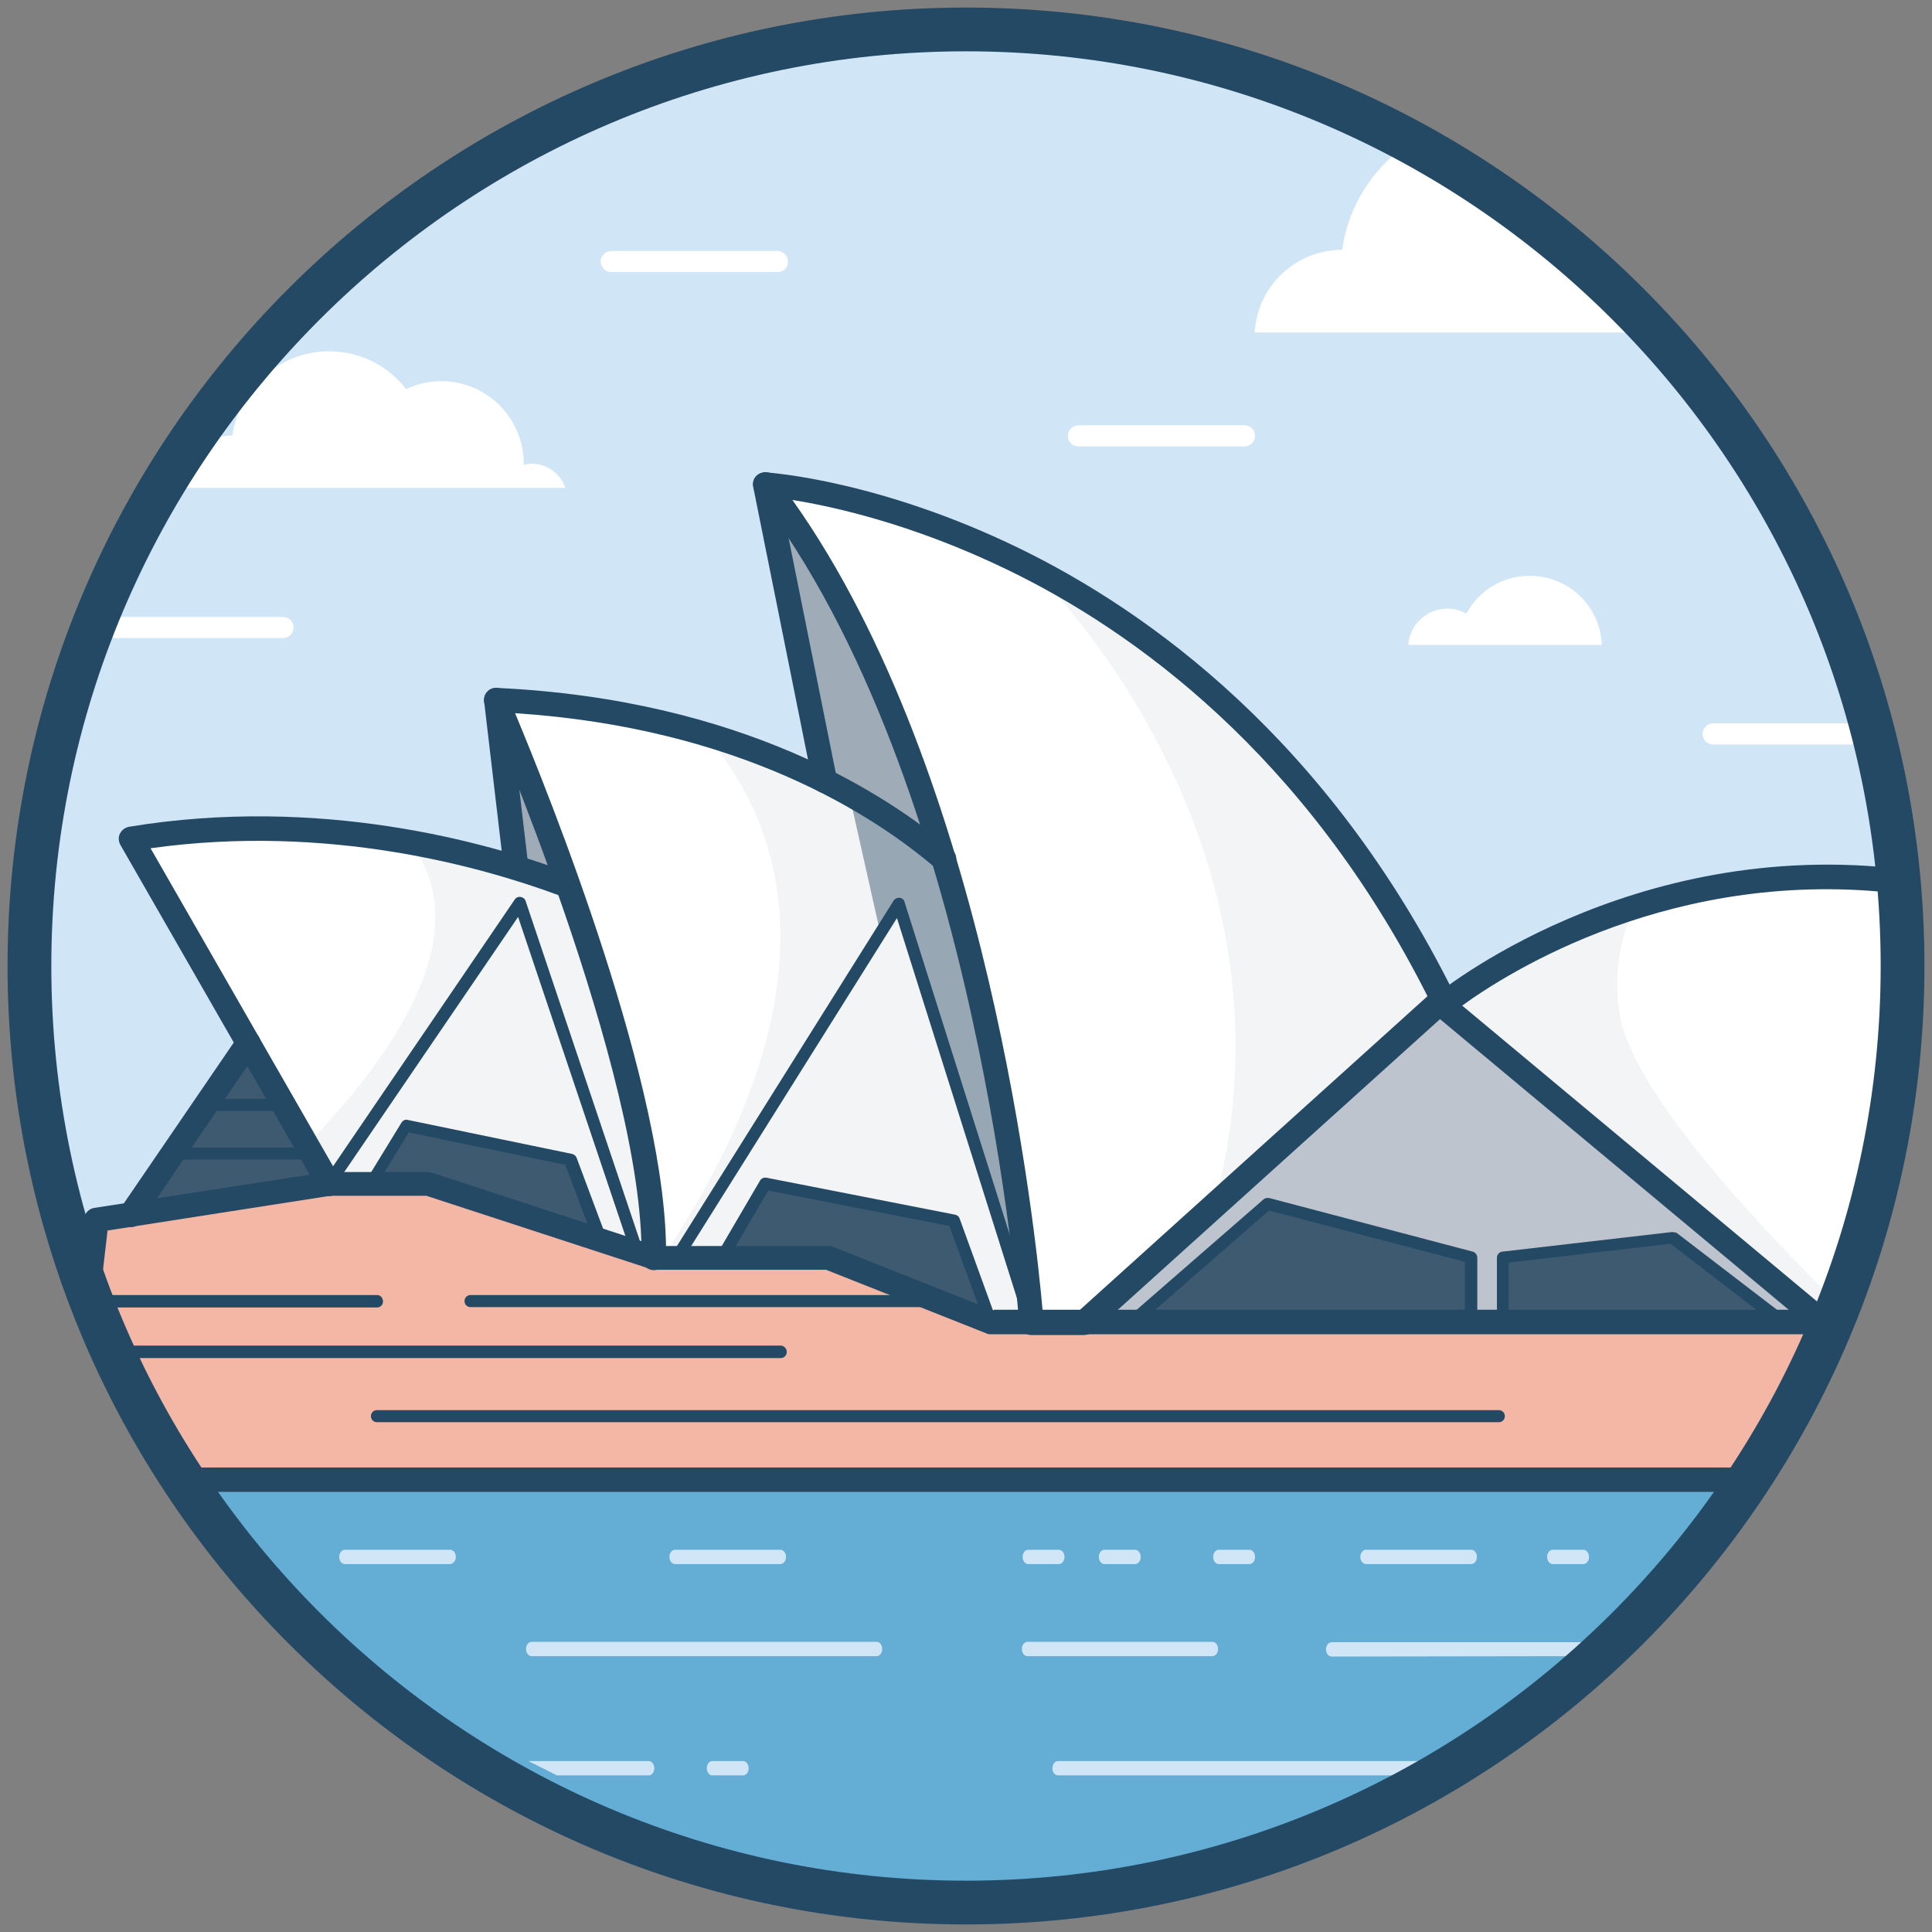<?xml version="1.0" ?><!DOCTYPE svg  PUBLIC '-//W3C//DTD SVG 1.1//EN'  'http://www.w3.org/Graphics/SVG/1.1/DTD/svg11.dtd'><svg enable-background="new 0 0 512 512" id="Layer_1" version="1.1" viewBox="0 0 512 512" xml:space="preserve" xmlns="http://www.w3.org/2000/svg" xmlns:xlink="http://www.w3.org/1999/xlink"><rect x="0" y="0" width="512" height="512" fill="#808080" stroke="none"/><g><circle cx="256" cy="256" fill="#D0E5F6" r="248.2"/><path d="M50.6,395.4c44.7,65.7,120,108.8,205.4,108.8s160.7-43.1,205.4-108.8H50.6z" fill="#64ADD5"/><g><path d="M384.4,466.7h-104c-0.8,0-1.5,0.8-1.5,1.9s0.7,1.9,1.5,1.9h100.3C381.8,469.1,383,467.9,384.4,466.7z" fill="#D0E5F6"/></g><g><path d="M196.9,470.5h-8.1c-0.8,0-1.5-0.8-1.5-1.9s0.7-1.9,1.5-1.9h8.1c0.8,0,1.5,0.8,1.5,1.9    S197.7,470.5,196.9,470.5z" fill="#D0E5F6"/></g><g><path d="M300.8,414.5h-8.1c-0.8,0-1.5-0.8-1.5-1.9s0.7-1.9,1.5-1.9h8.1c0.8,0,1.5,0.8,1.5,1.9    S301.6,414.5,300.8,414.5z" fill="#D0E5F6"/></g><g><path d="M331.1,414.5H323c-0.8,0-1.5-0.8-1.5-1.9s0.7-1.9,1.5-1.9h8.1c0.8,0,1.5,0.8,1.5,1.9    S331.9,414.5,331.1,414.5z" fill="#D0E5F6"/></g><g><path d="M419.6,414.5h-8.1c-0.8,0-1.5-0.8-1.5-1.9s0.7-1.9,1.5-1.9h8.1c0.8,0,1.5,0.8,1.5,1.9    S420.4,414.5,419.6,414.5z" fill="#D0E5F6"/></g><g><path d="M280.6,414.5h-8.1c-0.8,0-1.5-0.8-1.5-1.9s0.7-1.9,1.5-1.9h8.1c0.8,0,1.5,0.8,1.5,1.9    S281.4,414.5,280.6,414.5z" fill="#D0E5F6"/></g><g><path d="M419.2,438.9c0.7-0.6,1.1-1,1.3-1.1c0.5-0.6,1-1.1,1.4-1.6c0.3-0.3,0.6-0.7,0.9-1h-69.9    c-0.8,0-1.5,0.8-1.5,1.9s0.7,1.9,1.5,1.9L419.2,438.9C419.2,438.9,419.2,438.9,419.2,438.9z" fill="#D0E5F6"/></g><g><path d="M147.6,470.5h24.3c0.8,0,1.5-0.8,1.5-1.9s-0.7-1.9-1.5-1.9H140C142.6,468,145.1,469.2,147.6,470.5z" fill="#D0E5F6"/></g><g><path d="M321.3,438.9h-49c-0.8,0-1.5-0.8-1.5-1.9s0.7-1.9,1.5-1.9h49c0.8,0,1.5,0.8,1.5,1.9    S322.1,438.9,321.3,438.9z" fill="#D0E5F6"/></g><g><path d="M232.3,438.9h-91.4c-0.8,0-1.5-0.8-1.5-1.9s0.7-1.9,1.5-1.9h91.4c0.8,0,1.5,0.8,1.5,1.9    S233.1,438.9,232.3,438.9z" fill="#D0E5F6"/></g><g><path d="M119.2,414.5H91.4c-0.8,0-1.5-0.8-1.5-1.9s0.7-1.9,1.5-1.9h27.9c0.8,0,1.5,0.8,1.5,1.9    S120,414.5,119.2,414.5z" fill="#D0E5F6"/></g><g><path d="M389.9,414.5H362c-0.8,0-1.5-0.8-1.5-1.9s0.7-1.9,1.5-1.9h27.9c0.8,0,1.5,0.8,1.5,1.9    S390.7,414.5,389.9,414.5z" fill="#D0E5F6"/></g><g><path d="M206.8,414.5h-27.9c-0.8,0-1.5-0.8-1.5-1.9s0.7-1.9,1.5-1.9h27.9c0.8,0,1.5,0.8,1.5,1.9    S207.6,414.5,206.8,414.5z" fill="#D0E5F6"/></g><g><g><polygon fill="#3E5A71" points="34.7,321.9 73.8,264.7 96.3,325.7    "/></g><g><polygon fill="#9FACB8" points="131.4,185.5 140.8,264.7 192.1,264.7 171.4,210.5    "/></g><g><path d="M161.8,239.4c0,0-57.4-28.6-127.1-17.2l52.5,91.5h11.1l9.4-15.5l43.5,9l7.4,19.6l14.8,6.5l18.9-22.9     L161.8,239.4z" fill="#FFFFFF"/></g><g><polygon fill="#3E5A71" points="98.2,313.8 107.1,299.2 151.1,307.2 158.9,328.7 113.4,313.8    "/></g><g opacity="0.3"><path d="M161.8,239.4c0,0-21.2-10.5-53.4-16.3c9.9,12.2,15.2,36.6-27.1,80.3l5.9,10.3h11.1l9.4-15.5l43.5,9     l7.4,19.6l14.8,6.5l18.9-22.9L161.8,239.4z" fill="#D3DAE2"/></g><g><polygon fill="#9FACB8" points="202.8,128.3 230.8,268 292.6,250 259.6,176.4    "/></g><g><path d="M259.4,236.6c0,0-38.5-47.1-127.9-51.1c0,0,42.6,98,41.8,147.9h18l11.5-19.6l50,9.8l9.8,27h19.7     L259.4,236.6z" fill="#FFFFFF"/></g><g><path d="M483.8,348.8c2.9-7.8,5.5-15.7,7.8-23.7c4.3-15,7.4-30.3,9.8-45.7c0-0.1,0-0.2,0-0.2c0.2-2,0.5-4,0.7-6     c0.4-4,0.8-8,1.1-12c0.5-7.8,0.8-15.6,0.8-23.4c0-1.4,0.1-2.7,0.3-4.1c-72.3-9-121.9,32.8-121.9,32.8l100.8,84.1     C483.3,349.9,483.6,349.4,483.8,348.8z" fill="#FFFFFF"/></g><g><path d="M262.6,350.5l-43.2-17.2h-46.2l-59.9-19.6H87.2l-61.7,9.6l-1.6,14.4c1.3,5.1,2.8,10.1,4.4,15.1     c0.9,2.9,1.9,5.7,3,8.5c0.3,0.7,2,5.3,2.7,7.2c0.6,1.4,3,6.7,3.4,7.5c1.3,2.7,2.6,5.4,4,8c1.3,2.5,2.7,5,4.2,7.4     c0.1,0.2,0.3,0.4,0.5,0.7h415.4c6-9.2,11.4-18.7,16.1-28.7c0.4-0.9,3.7-8.5,3.6-8c0.7-1.7,1.3-3.3,1.9-5H262.6z" fill="#F4B7A5"/></g><g opacity="0.3"><path d="M483.8,348.8c0.6-1.6,1.2-3.2,1.7-4.8c-22.4-22.2-53.7-56.2-56.4-75.9c-1.6-12,0.8-21.1,4.3-27.8     c-31.9,10.1-51.1,26.2-51.1,26.2l100.8,84.1C483.3,349.9,483.6,349.4,483.8,348.8z" fill="#D3DAE2"/></g><g><polygon fill="#3E5A71" points="192,332.2 202.8,313.8 252.8,323.6 262.6,350.5 219.4,333.4    "/></g><g><polygon fill="#3E5A71" points="295.8,349.9 344.9,305.7 393.1,327.8 444.3,323.5 476,350.5    "/></g><g><path d="M483.1,350.5C483.1,350.5,483.1,350.5,483.1,350.5l-100.8-85.8l-95.1,85.8h12.7l36-31.3l53.9,14.2v17.2     h8.4v-17.2l45-5.2l29.2,22.4H483.1z" fill="#BDC4CE"/></g><g opacity="0.3"><path d="M259.4,236.6c0,0-22.4-27.3-72.6-42.1c21.8,25.3,35.2,69-11.2,138.8h15.8l11.5-19.6l50,9.8l9.8,27h19.7     L259.4,236.6z" fill="#D3DAE2"/></g><g><path d="M202.8,128.3c0,0,115.6,7.4,179.6,136.4l-95.1,85.8h-13.9C273.3,350.5,263.5,206.7,202.8,128.3z" fill="#FFFFFF"/></g><g opacity="0.3"><path d="M273.3,150.5c0.3,0.2,74.8,70.8,48.5,168.9l60.6-54.6C351.7,202.9,309.2,169,273.3,150.5z" fill="#D3DAE2"/></g><g opacity="0.5"><path d="M273.3,350.5l-35-111.1l-5,7.9l-8.3-37l14.7,9.2l10.5,8.1C250.1,227.7,275,338.8,273.3,350.5z" fill="#3E5A71"/></g></g><g><g><path d="M34.7,325.2c-0.6,0-1.3-0.2-1.8-0.6c-1.5-1-1.9-3-0.9-4.5l31.1-45.5c1-1.5,3-1.9,4.5-0.9     c1.5,1,1.9,3,0.9,4.5l-31.1,45.5C36.8,324.7,35.7,325.2,34.7,325.2z" fill="#244964"/></g><g><path d="M136.7,233c-1.6,0-3-1.2-3.2-2.9l-5.2-44.2c-0.2-1.8,1.1-3.4,2.9-3.6c1.7-0.2,3.4,1.1,3.6,2.9l5.2,44.2     c0.2,1.8-1.1,3.4-2.9,3.6C136.9,233,136.8,233,136.7,233z" fill="#244964"/></g><g><path d="M173.3,335c-0.2,0-0.4,0-0.7-0.1l-14.8-6.5c-0.4-0.2-0.7-0.5-0.9-0.9l-7.1-18.8l-41.5-8.6l-8.8,14.5     c-0.3,0.5-0.8,0.8-1.4,0.8H87.2c-0.9,0-1.6-0.7-1.6-1.6s0.7-1.6,1.6-1.6h10.2l9-14.7c0.4-0.6,1-0.9,1.7-0.7l43.5,9     c0.5,0.1,1,0.5,1.2,1l7.1,19l14.1,6.3c0.8,0.4,1.2,1.3,0.8,2.1C174.5,334.6,173.9,335,173.3,335z" fill="#244964"/></g><g><path d="M87.2,317c-1.1,0-2.2-0.6-2.8-1.6l-52.5-91.5c-0.5-0.9-0.6-2.1-0.1-3c0.5-1,1.4-1.6,2.4-1.8     c50.5-8.3,94.6,4,116.3,12.1c1.7,0.6,2.5,2.5,1.9,4.2c-0.6,1.7-2.5,2.5-4.2,1.9c-20.5-7.6-61.2-19.1-108.3-12.5L90,312.1     c0.9,1.6,0.4,3.5-1.2,4.4C88.3,316.9,87.7,317,87.2,317z" fill="#244964"/></g><g><path d="M218.6,210.2c-1.5,0-2.9-1.1-3.2-2.6L199.6,129c-0.4-1.8,0.8-3.5,2.6-3.8c1.8-0.4,3.5,0.8,3.8,2.5     l15.8,78.7c0.4,1.8-0.8,3.5-2.6,3.8C219,210.2,218.8,210.2,218.6,210.2z" fill="#244964"/></g><g><path d="M481.9,353.5c0.6-1.6,1.2-3.1,1.8-4.7c0.2-0.5,0.4-1,0.6-1.6l-96.8-80.7c11.8-8.6,56.3-37.1,116.5-29.6     c0.1-2.2,0.3-4.4,0.8-6.5c-73-9-124,33-124.6,33.5c-0.7,0.6-1.2,1.5-1.2,2.5c0,1,0.4,1.9,1.2,2.5L481.1,353     C481.4,353.2,481.6,353.4,481.9,353.5z" fill="#244964"/></g><g><path d="M44.1,388.9c0.5,0.8,1,1.7,1.5,2.5c0.4,0.6,1.7,2.4,2.7,4h410.9c1.5-2.1,2.9-4.3,4.3-6.5H44.1z" fill="#244964"/><path d="M263.3,347.3l-42.6-16.9c-0.4-0.2-0.8-0.2-1.2-0.2h-45.6l-59.4-19.4c-0.3-0.1-0.7-0.2-1-0.2H87.2     c-0.2,0-0.3,0-0.5,0L25,320.1c-1.4,0.2-2.6,1.4-2.7,2.8l-0.8,7c0.6,1.4,1.1,2.9,1.5,4.4c0.9,3.9,2,7.7,3.1,11.5     c0.1-0.2,0.1-0.5,0.2-0.7l2.2-19l59-9.2h25.5l59.4,19.4c0.3,0.1,0.7,0.2,1,0.2h45.5l42.6,16.9c0.4,0.2,0.8,0.2,1.2,0.2h219.2     c0.7-1.7,1.3-3.3,1.9-5c0.2-0.5,0.4-1,0.6-1.5H263.3z" fill="#244964"/></g><g><path d="M168.9,333.6c-0.7,0-1.3-0.4-1.5-1.1L137.3,243l-48.8,71.6c-0.5,0.7-1.5,0.9-2.3,0.4     c-0.7-0.5-0.9-1.5-0.4-2.3l50.6-74.3c0.3-0.5,0.9-0.8,1.6-0.7c0.6,0.1,1.1,0.5,1.3,1.1l31.1,92.5c0.3,0.9-0.2,1.8-1,2.1     C169.3,333.5,169.1,333.6,168.9,333.6z" fill="#244964"/></g><g><path d="M472.4,352.1h10c0.4-1.1,0.9-2.2,1.3-3.3l-100.4-85.4c-0.6-0.5-1.5-0.5-2.1,0l-95.1,85.8     c-0.5,0.5-0.7,1.2-0.4,1.8c0.2,0.6,0.8,1,1.5,1h12.7c0.4,0,0.8-0.1,1.1-0.4l35.3-30.8l51.9,13.6v15.9c0,0.9,0.7,1.6,1.6,1.6h8.4     c0.9,0,1.6-0.7,1.6-1.6v-15.7l42.9-5l28.6,22C471.7,352,472.1,352.1,472.4,352.1z M443.1,326.5l-45,5.2c-0.8,0.1-1.4,0.8-1.4,1.6     v15.5h-5.2v-15.5c0-0.7-0.5-1.4-1.2-1.6l-53.9-14.2c-0.5-0.1-1.1,0-1.5,0.3l-35.5,30.9h-7.8l90.9-82l96.4,82H473l-28.7-22     C443.9,326.6,443.5,326.5,443.1,326.5z" fill="#244964"/></g><g><path d="M273.3,352.1c-0.7,0-1.3-0.4-1.6-1.1l-34-107.7l-57.1,91c-0.5,0.8-1.5,1-2.2,0.5c-0.8-0.5-1-1.5-0.5-2.2     l58.9-93.9c0.3-0.5,0.9-0.8,1.6-0.8c0.6,0.1,1.2,0.5,1.3,1.1L274.8,350c0.3,0.9-0.2,1.8-1.1,2     C273.6,352.1,273.5,352.1,273.3,352.1z" fill="#244964"/></g><g><path d="M206.9,356.6H29.6c0.4,1.1,0.7,2.2,1.1,3.3h176.2c0.9,0,1.6-0.7,1.6-1.6S207.8,356.6,206.9,356.6z" fill="#244964"/></g><g><path d="M99.9,343.2H25.3c0.3,1.1,0.7,2.2,1,3.3h73.6c0.9,0,1.6-0.7,1.6-1.6C101.5,343.9,100.8,343.2,99.9,343.2z     " fill="#244964"/></g><g><path d="M244.8,346.4H124.7c-0.9,0-1.6-0.7-1.6-1.6s0.7-1.6,1.6-1.6h120.1c0.9,0,1.6,0.7,1.6,1.6     S245.7,346.4,244.8,346.4z" fill="#244964"/></g><g><path d="M397.2,376.9H99.9c-0.9,0-1.6-0.7-1.6-1.6s0.7-1.6,1.6-1.6h297.3c0.9,0,1.6,0.7,1.6,1.6     S398.1,376.9,397.2,376.9z" fill="#244964"/></g><g><path d="M81.3,307.3H45.8c-0.9,0-1.6-0.7-1.6-1.6s0.7-1.6,1.6-1.6h35.5c0.9,0,1.6,0.7,1.6,1.6     S82.2,307.3,81.3,307.3z" fill="#244964"/></g><g><path d="M75.2,294.4H54.6c-0.9,0-1.6-0.7-1.6-1.6c0-0.9,0.7-1.6,1.6-1.6h20.5c0.9,0,1.6,0.7,1.6,1.6     C76.8,293.7,76.1,294.4,75.2,294.4z" fill="#244964"/></g><g><path d="M287.2,353.8h-13.9c-1.7,0-3.1-1.3-3.2-3c-0.1-1.4-10.5-143.7-69.8-220.4c-0.8-1-0.9-2.4-0.3-3.5     c0.6-1.1,1.8-1.8,3.1-1.7c1.2,0.1,30,2.1,67,20.1c34.1,16.6,81.8,50.6,115.3,118.1c0.6,1.3,0.3,2.9-0.7,3.9l-95.1,85.8     C288.8,353.5,288,353.8,287.2,353.8z M276.3,347.3h9.7l92.3-83.3C345.8,199.6,300,167,267.2,151.1     c-25.1-12.2-46.5-16.9-57.2-18.6C261.8,205.4,274.5,326.6,276.3,347.3z" fill="#244964"/></g><g><path d="M262.6,352.1c-0.7,0-1.3-0.4-1.5-1.1l-9.5-26.1l-48-9.4l-10.9,18.6c-0.3,0.5-0.8,0.8-1.4,0.8h-18     c-0.9,0-1.6-0.7-1.6-1.6c0-0.9,0.7-1.6,1.6-1.6h17.1l11-18.8c0.3-0.6,1-0.9,1.7-0.8l50,9.8c0.6,0.1,1,0.5,1.2,1l9.8,27     c0.3,0.8-0.1,1.8-1,2.1C263,352.1,262.8,352.1,262.6,352.1z" fill="#244964"/></g><g><path d="M173.3,336.6C173.2,336.6,173.2,336.6,173.3,336.6c-1.9,0-3.3-1.5-3.3-3.3     c0.8-48.6-41.1-145.5-41.5-146.5c-0.4-1-0.3-2.2,0.3-3.1c0.6-0.9,1.7-1.5,2.8-1.4c64.9,3,103.5,28.2,120.7,42.9     c1.4,1.2,1.5,3.2,0.3,4.6c-1.2,1.4-3.2,1.5-4.6,0.3c-16.1-13.8-51.7-37.2-111.5-41.1c8.6,20.6,40.8,100.2,40,144.4     C176.5,335.2,175,336.6,173.3,336.6z" fill="#244964"/></g></g><path d="M75,169.1H31c-1.6,0-2.8-1.3-2.8-2.8s1.3-2.8,2.8-2.8h44c1.6,0,2.8,1.3,2.8,2.8S76.6,169.1,75,169.1z" fill="#FFFFFF"/><path d="M329.8,118.3h-44c-1.6,0-2.8-1.3-2.8-2.8s1.3-2.8,2.8-2.8h44c1.6,0,2.8,1.3,2.8,2.8   S331.3,118.3,329.8,118.3z" fill="#FFFFFF"/><path d="M206,72.1h-44c-1.6,0-2.8-1.3-2.8-2.8c0-1.6,1.3-2.8,2.8-2.8h44c1.6,0,2.8,1.3,2.8,2.8   C208.9,70.9,207.6,72.1,206,72.1z" fill="#FFFFFF"/><path d="M498,197.3h-44c-1.6,0-2.8-1.3-2.8-2.8s1.3-2.8,2.8-2.8h44c1.6,0,2.8,1.3,2.8,2.8S499.6,197.3,498,197.3z" fill="#FFFFFF"/><path d="M411,63.2c-1.4-1.1-1.7-1.4-0.8-0.7c-1.1-0.8-2.2-1.7-3.3-2.5c-2.3-1.7-4.6-3.4-6.9-5.1   c-5.5-4-11-8-16.6-11.9c-2.8-2-5.3-4.2-7.4-6.6c-10.8,6.1-18.5,17-20.3,29.8c0,0,0,0,0,0c-12.4,0-22.5,9.7-23.2,21.9h106.1   C430,79.2,420.7,71,411,63.2z" fill="#FFFFFF"/><path d="M149.8,129.2c-1.3-3.7-4.8-6.3-8.9-6.3c-0.7,0-1.4,0.1-2.1,0.3c0-0.1,0-0.2,0-0.3   c0-12.1-9.8-21.9-21.9-21.9c-3.3,0-6.4,0.8-9.3,2.1c-4.7-6.1-12.1-10-20.4-10c-13.1,0-23.8,9.7-25.6,22.3c0,0,0,0,0,0   c-7.9,0-14.3,6.2-14.7,13.9H149.8z" fill="#FFFFFF"/><g><path d="M256,510C115.9,510,2,396.1,2,256C2,115.9,115.9,2,256,2c140.1,0,254,113.9,254,254    C510,396.1,396.1,510,256,510z M256,13.6C122.4,13.6,13.6,122.4,13.6,256c0,133.6,108.7,242.4,242.4,242.4    c133.6,0,242.4-108.7,242.4-242.4C498.4,122.4,389.6,13.6,256,13.6z" fill="#244964"/></g><path d="M424.5,170.9c-0.4-10.2-8.8-18.3-19.1-18.3c-7.3,0-13.6,4-16.8,10c-1.5-0.8-3.2-1.3-5-1.3   c-5.5,0-10,4.2-10.4,9.6H424.5z" fill="#FFFFFF"/></g></svg>